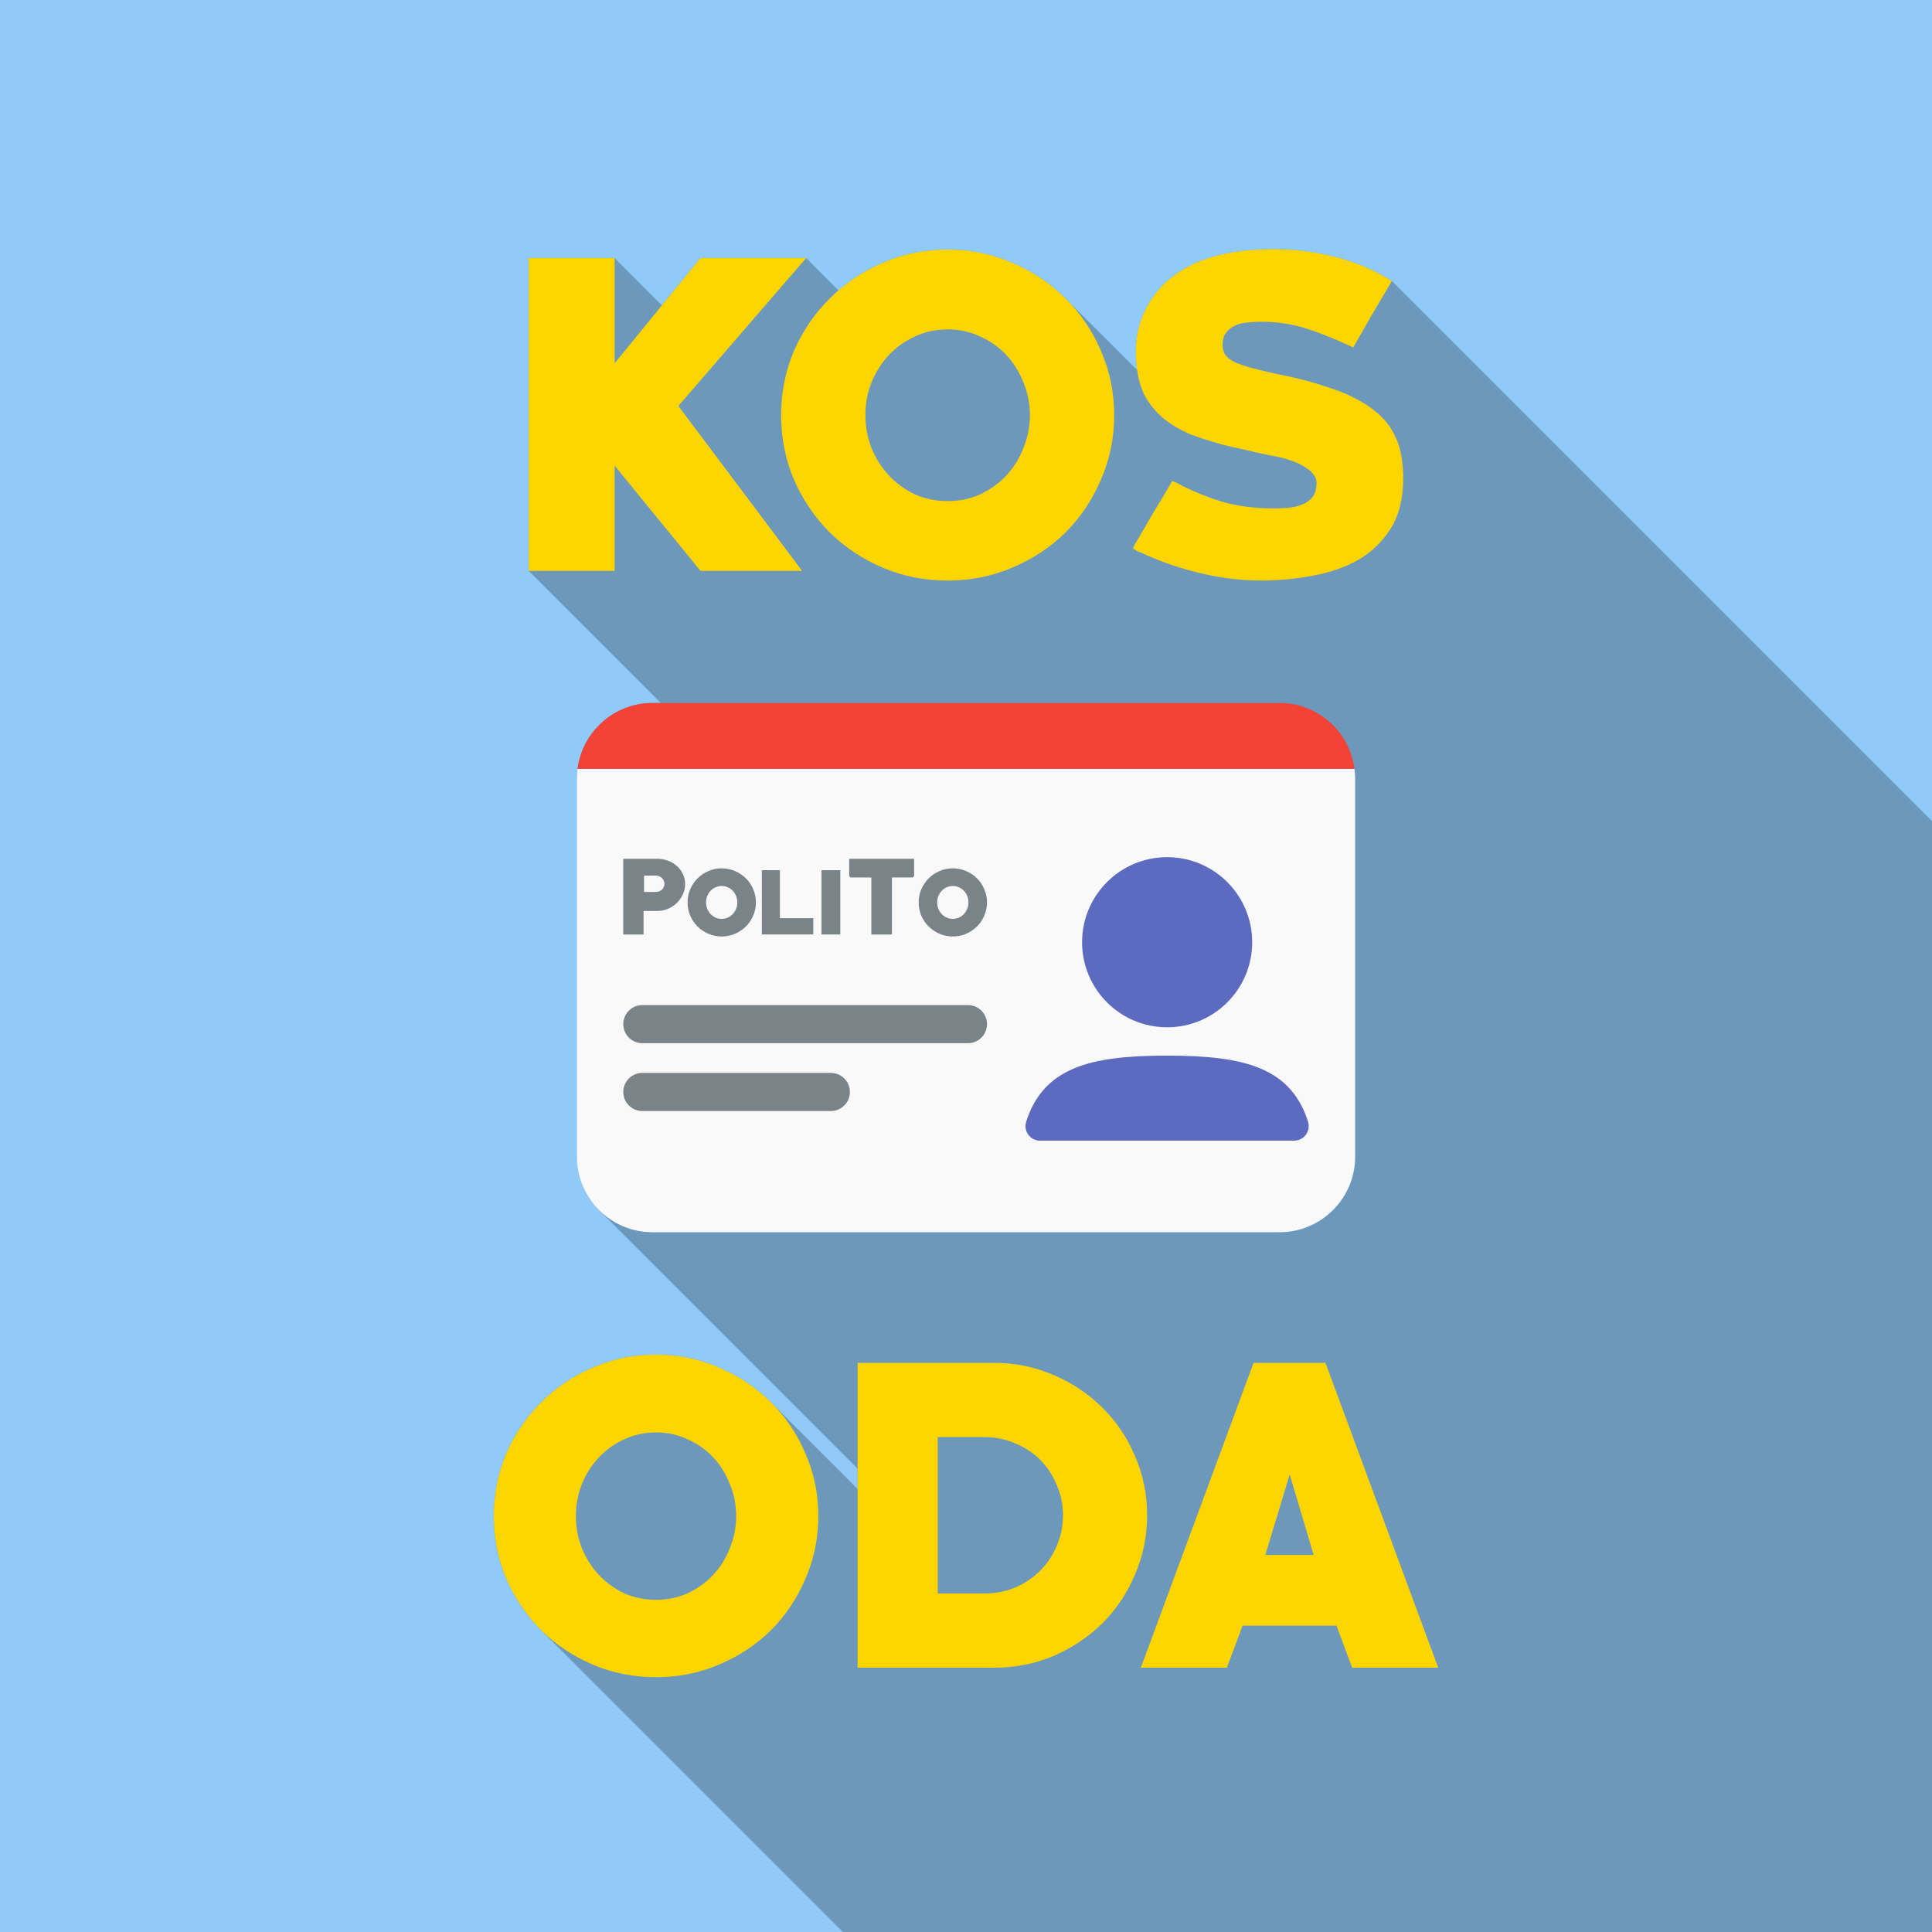 <?xml version="1.0" encoding="UTF-8" standalone="no"?>
<!-- Created with Inkscape (http://www.inkscape.org/) -->

<svg
   width="67.733mm"
   height="67.733mm"
   viewBox="0 0 67.733 67.733"
   version="1.1"
   id="svg1"
   xml:space="preserve"
   sodipodi:docname="A4.svg"
   inkscape:version="1.3 (0e150ed6c4, 2023-07-21)"
   xmlns:inkscape="http://www.inkscape.org/namespaces/inkscape"
   xmlns:sodipodi="http://sodipodi.sourceforge.net/DTD/sodipodi-0.dtd"
   xmlns="http://www.w3.org/2000/svg"
   xmlns:svg="http://www.w3.org/2000/svg"><sodipodi:namedview
     id="namedview1"
     pagecolor="#ffffff"
     bordercolor="#999999"
     borderopacity="1"
     inkscape:showpageshadow="2"
     inkscape:pageopacity="0"
     inkscape:pagecheckerboard="0"
     inkscape:deskcolor="#d1d1d1"
     inkscape:document-units="mm"
     inkscape:zoom="1.8220149"
     inkscape:cx="200.05325"
     inkscape:cy="146.81549"
     inkscape:window-width="1920"
     inkscape:window-height="1001"
     inkscape:window-x="-9"
     inkscape:window-y="-9"
     inkscape:window-maximized="1"
     inkscape:current-layer="svg1" /><defs
     id="defs1"><rect
       x="128.772"
       y="414.13"
       width="302.871"
       height="109.198"
       id="rect1040" /><rect
       x="124.651"
       y="63.871"
       width="290.509"
       height="105.078"
       id="rect1039" /></defs><path
     id="rect1-3"
     style="fill:#90caf9;fill-opacity:1;stroke-width:0.133"
     d="M 0,0 H 67.733 V 67.733 H 0 Z" /><path
     id="path35"
     style="fill:#000001;fill-opacity:0.247;stroke-width:0.073"
     d="m 44.63,8.735 c -0.221,0 -0.443,0.008 -0.664,0.025 -0.221,0.016 -0.443,0.041 -0.664,0.074 -0.443,0.066 -0.867,0.179 -1.272,0.339 -0.396,0.16 -0.759,0.382 -1.088,0.664 -0.33,0.283 -0.598,0.641 -0.806,1.074 -0.104,0.217 -0.184,0.448 -0.24,0.693 -0.047,0.236 -0.071,0.471 -0.071,0.707 0,0.17 0.007,0.331 0.022,0.484 0.006,0.067 0.02,0.125 0.029,0.189 l -2.489,-2.489 -0.036,-0.036 C 36.823,9.932 36.201,9.517 35.485,9.216 c -0.707,-0.311 -1.461,-0.467 -2.262,-0.467 -0.81,0 -1.569,0.156 -2.276,0.467 -0.577,0.246 -1.09,0.571 -1.548,0.968 L 28.262,9.046 H 24.559 L 23.206,10.704 21.549,9.046 H 18.538 V 20.014 l 4.631,4.631 H 22.874 c -1.345,0 -2.457,1.008 -2.626,2.309 -0.015,0.112 -0.025,0.226 -0.025,0.342 v 13.253 c 0,0.365 0.074,0.714 0.209,1.031 0.067,0.159 0.149,0.309 0.245,0.45 0.043,0.064 0.098,0.118 0.146,0.178 0.059,0.072 0.112,0.149 0.177,0.215 l 7.94,7.94 1.125,1.125 V 52.201 L 27.022,49.157 c -0.257,-0.257 -0.537,-0.486 -0.84,-0.688 -0.303,-0.202 -0.629,-0.376 -0.978,-0.523 -0.516,-0.227 -1.059,-0.369 -1.627,-0.426 h -2.34e-4 c -0.189,-0.019 -0.382,-0.028 -0.577,-0.028 -0.79,0 -1.529,0.152 -2.217,0.455 -0.344,0.147 -0.667,0.321 -0.968,0.523 -0.301,0.202 -0.58,0.431 -0.837,0.688 v 2.31e-4 c -0.514,0.505 -0.923,1.102 -1.226,1.791 -0.147,0.344 -0.257,0.7 -0.33,1.067 -0.037,0.184 -0.064,0.37 -0.083,0.559 v 2.35e-4 c -0.018,0.189 -0.028,0.381 -0.028,0.576 v 2.35e-4 c 8e-6,0.195 0.009,0.387 0.028,0.577 v 2.31e-4 c 0.055,0.568 0.193,1.11 0.413,1.627 0.076,0.172 0.158,0.339 0.247,0.5 0.267,0.484 0.593,0.919 0.979,1.304 6.72e-4,4.52e-4 0.001,0.001 0.002,0.002 l 10.572,10.572 H 67.733 V 28.785 L 48.8,9.852 h -2.35e-4 C 48.479,9.654 48.151,9.484 47.814,9.343 h -2.31e-4 C 47.477,9.201 47.132,9.088 46.778,9.004 46.072,8.825 45.356,8.735 44.63,8.735 Z" /><path
     style="fill:#f9f9f9;stroke-width:0.073"
     d="m 20.248,26.954 c -0.015,0.112 -0.025,0.226 -0.025,0.342 v 13.253 c 0,1.462 1.189,2.651 2.651,2.651 h 21.985 c 1.462,0 2.651,-1.189 2.651,-2.651 v -13.253 c 0,-0.116 -0.01,-0.23 -0.025,-0.342 z"
     id="path16" /><path
     id="path5"
     style="fill:#f44336;fill-opacity:1;stroke-width:0.073"
     d="m 22.874,24.645 c -1.345,0 -2.457,1.008 -2.626,2.309 h 27.237 c -0.169,-1.3 -1.281,-2.309 -2.626,-2.309 z" /><path
     style="fill:#798388;fill-opacity:1;stroke-width:0.073"
     d="m 22.519,37.615 h 6.609 c 0.369,0 0.668,0.299 0.668,0.668 0,0.369 -0.299,0.668 -0.668,0.668 h -6.609 c -0.369,0 -0.668,-0.299 -0.668,-0.668 0,-0.369 0.299,-0.668 0.668,-0.668 z"
     id="path29" /><path
     style="fill:#798388;fill-opacity:1;stroke-width:0.073"
     d="m 22.519,35.237 h 11.416 c 0.369,0 0.668,0.299 0.668,0.668 0,0.369 -0.299,0.668 -0.668,0.668 H 22.519 c -0.369,0 -0.668,-0.299 -0.668,-0.668 0,-0.369 0.299,-0.668 0.668,-0.668 z"
     id="path28" /><path
     style="fill:#798388;fill-opacity:1;stroke-width:0.073"
     d="m 28.8,30.507 h 0.66 v 2.255 h -0.66 z"
     id="path24" /><path
     style="fill:#798388;fill-opacity:1;stroke-width:0.073"
     d="m 26.709,30.507 h 0.633 v 1.683 h 1.17 v 0.571 h -1.803 z"
     id="path23" /><path
     id="path22"
     style="fill:#798388;fill-opacity:1;stroke-width:0.073"
     d="m 33.405,30.442 c -0.164,0 -0.319,0.032 -0.465,0.096 -0.146,0.062 -0.274,0.147 -0.383,0.257 -0.107,0.107 -0.193,0.234 -0.257,0.38 -0.062,0.144 -0.092,0.298 -0.092,0.462 0,0.164 0.031,0.319 0.092,0.465 0.064,0.146 0.149,0.273 0.257,0.38 0.109,0.107 0.237,0.193 0.383,0.256 0.146,0.062 0.301,0.093 0.465,0.093 0.164,0 0.319,-0.031 0.465,-0.093 0.146,-0.064 0.273,-0.149 0.38,-0.256 0.109,-0.107 0.195,-0.234 0.257,-0.38 0.064,-0.146 0.096,-0.301 0.096,-0.465 0,-0.164 -0.032,-0.319 -0.096,-0.465 -0.062,-0.146 -0.147,-0.273 -0.257,-0.38 -0.107,-0.107 -0.234,-0.192 -0.38,-0.253 -0.146,-0.064 -0.301,-0.096 -0.465,-0.096 z m 0,0.619 c 0.078,0 0.15,0.016 0.216,0.048 0.068,0.03 0.126,0.071 0.174,0.123 0.05,0.052 0.089,0.114 0.116,0.185 0.027,0.068 0.041,0.141 0.041,0.219 0,0.078 -0.014,0.152 -0.041,0.222 -0.027,0.068 -0.066,0.13 -0.116,0.185 -0.048,0.052 -0.106,0.095 -0.174,0.126 -0.066,0.03 -0.138,0.045 -0.216,0.045 -0.078,0 -0.151,-0.015 -0.219,-0.045 -0.066,-0.032 -0.124,-0.074 -0.174,-0.126 -0.048,-0.055 -0.087,-0.116 -0.116,-0.185 -0.027,-0.071 -0.041,-0.145 -0.041,-0.222 0,-0.078 0.014,-0.151 0.041,-0.219 0.03,-0.071 0.068,-0.132 0.116,-0.185 0.05,-0.052 0.108,-0.094 0.174,-0.123 0.068,-0.032 0.141,-0.048 0.219,-0.048 z" /><path
     id="path21"
     style="fill:#798388;fill-opacity:1;stroke-width:0.073"
     d="m 25.303,30.442 c -0.164,0 -0.319,0.032 -0.465,0.096 -0.146,0.062 -0.274,0.147 -0.383,0.257 -0.107,0.107 -0.193,0.234 -0.257,0.38 -0.062,0.144 -0.092,0.298 -0.092,0.462 0,0.164 0.031,0.319 0.092,0.465 0.064,0.146 0.149,0.273 0.257,0.38 0.109,0.107 0.237,0.193 0.383,0.256 0.146,0.062 0.301,0.093 0.465,0.093 0.164,0 0.319,-0.031 0.465,-0.093 0.146,-0.064 0.272,-0.149 0.38,-0.256 0.109,-0.107 0.195,-0.234 0.257,-0.38 0.064,-0.146 0.096,-0.301 0.096,-0.465 0,-0.164 -0.032,-0.319 -0.096,-0.465 -0.062,-0.146 -0.147,-0.273 -0.257,-0.38 -0.107,-0.107 -0.234,-0.192 -0.38,-0.253 -0.146,-0.064 -0.301,-0.096 -0.465,-0.096 z m 0,0.619 c 0.078,0 0.149,0.016 0.215,0.048 0.068,0.03 0.126,0.071 0.174,0.123 0.05,0.052 0.089,0.114 0.116,0.185 0.027,0.068 0.041,0.141 0.041,0.219 0,0.078 -0.014,0.152 -0.041,0.222 -0.027,0.068 -0.066,0.13 -0.116,0.185 -0.048,0.052 -0.106,0.095 -0.174,0.126 -0.066,0.03 -0.138,0.045 -0.215,0.045 -0.078,0 -0.151,-0.015 -0.219,-0.045 -0.066,-0.032 -0.124,-0.074 -0.175,-0.126 -0.048,-0.055 -0.087,-0.116 -0.116,-0.185 -0.027,-0.071 -0.041,-0.145 -0.041,-0.222 0,-0.078 0.014,-0.151 0.041,-0.219 0.03,-0.071 0.068,-0.132 0.116,-0.185 0.05,-0.052 0.108,-0.094 0.175,-0.123 0.068,-0.032 0.141,-0.048 0.219,-0.048 z" /><path
     style="fill:#798388;fill-opacity:1;stroke-width:0.073"
     d="m 29.771,30.107 h 2.276 v 0.609 l -0.048,0.048 H 31.27 v 1.998 h -0.722 v -1.998 h -0.729 l -0.048,-0.048 z"
     id="path20" /><path
     id="path19"
     style="fill:#798388;fill-opacity:1;stroke-width:0.073"
     d="m 21.85,30.107 v 2.655 h 0.712 v -0.825 h 0.482 c 0.128,0 0.25,-0.024 0.366,-0.072 0.119,-0.05 0.222,-0.117 0.311,-0.202 0.091,-0.087 0.163,-0.187 0.216,-0.301 0.055,-0.114 0.082,-0.237 0.082,-0.37 0,-0.13 -0.027,-0.25 -0.082,-0.359 -0.052,-0.109 -0.124,-0.203 -0.216,-0.28 -0.089,-0.078 -0.193,-0.138 -0.311,-0.181 -0.116,-0.043 -0.238,-0.065 -0.366,-0.065 z m 0.729,0.589 h 0.414 c 0.041,0 0.08,0.008 0.116,0.024 0.036,0.014 0.068,0.034 0.096,0.062 0.027,0.025 0.049,0.055 0.065,0.089 0.016,0.034 0.024,0.072 0.024,0.113 0,0.041 -0.008,0.079 -0.024,0.113 -0.016,0.034 -0.038,0.065 -0.065,0.092 -0.027,0.025 -0.059,0.045 -0.096,0.061 -0.036,0.014 -0.075,0.021 -0.116,0.021 H 22.579 Z" /><path
     id="path1"
     style="fill:#5c6bc0;stroke-width:0.497"
     d="m 40.918,30.051 c -1.647,0 -2.982,1.335 -2.982,2.982 0,1.647 1.335,2.982 2.982,2.982 1.647,0 2.982,-1.335 2.982,-2.982 0,-1.647 -1.335,-2.982 -2.982,-2.982 z m 0,6.957 c -1.38,0 -2.457,0.11 -3.265,0.449 -0.865,0.362 -1.394,0.977 -1.677,1.87 -0.104,0.33 0.143,0.663 0.486,0.663 h 8.908 c 0.344,0 0.593,-0.335 0.488,-0.667 -0.283,-0.893 -0.815,-1.507 -1.681,-1.869 -0.807,-0.337 -1.882,-0.446 -3.259,-0.446 z" /><path
     style="font-size:40px;line-height:1.25;font-family:PRIMETIME;-inkscape-font-specification:'PRIMETIME, Normal';letter-spacing:0px;word-spacing:0px;white-space:pre;fill:#ffd500;stroke-width:0.353"
     d="m 44.234,20.353 q -1.102,0 -2.191,-0.269 -1.074,-0.254 -2.064,-0.721 -0.028,0 -0.141,-0.057 -0.113,-0.071 -0.113,-0.099 0,-0.014 0.057,-0.113 0.057,-0.099 0.141,-0.24 0.085,-0.155 0.198,-0.339 0.113,-0.198 0.226,-0.396 0.24,-0.396 0.452,-0.749 0.212,-0.353 0.297,-0.509 0.184,0.071 0.353,0.17 0.763,0.382 1.527,0.594 0.777,0.198 1.64,0.198 0.24,0 0.509,-0.014 0.283,-0.028 0.509,-0.113 0.226,-0.085 0.367,-0.254 0.155,-0.184 0.155,-0.509 0,-0.155 -0.085,-0.269 -0.085,-0.127 -0.212,-0.212 -0.127,-0.099 -0.269,-0.17 -0.141,-0.071 -0.269,-0.113 -0.297,-0.113 -0.608,-0.17 -0.311,-0.057 -0.622,-0.127 -0.41,-0.099 -0.806,-0.184 -0.396,-0.085 -0.763,-0.198 -0.382,-0.113 -0.735,-0.24 -0.339,-0.141 -0.636,-0.325 -0.608,-0.367 -0.975,-0.975 -0.353,-0.622 -0.353,-1.64 0,-0.353 0.071,-0.707 0.085,-0.367 0.24,-0.693 0.311,-0.65 0.806,-1.074 0.495,-0.424 1.088,-0.664 0.608,-0.24 1.272,-0.339 0.664,-0.099 1.329,-0.099 1.088,0 2.148,0.269 1.06,0.254 2.021,0.848 -0.353,0.594 -0.693,1.173 -0.325,0.565 -0.664,1.159 -0.82,-0.396 -1.597,-0.65 -0.763,-0.254 -1.654,-0.254 -0.212,0 -0.452,0.028 -0.226,0.014 -0.424,0.099 -0.198,0.085 -0.325,0.254 -0.127,0.155 -0.127,0.424 0,0.198 0.085,0.339 0.099,0.155 0.353,0.283 0.269,0.113 0.65,0.212 0.382,0.099 0.834,0.198 0.452,0.085 0.947,0.212 0.481,0.127 0.961,0.297 0.495,0.155 0.919,0.396 0.438,0.226 0.777,0.551 0.339,0.311 0.537,0.749 0.155,0.325 0.212,0.707 0.057,0.367 0.057,0.735 0,1.074 -0.438,1.767 -0.438,0.693 -1.145,1.102 -0.707,0.396 -1.597,0.551 -0.89,0.17 -1.781,0.17 z"
     id="path4" /><path
     id="path2"
     style="font-size:40px;line-height:1.25;font-family:PRIMETIME;-inkscape-font-specification:'PRIMETIME, Normal';letter-spacing:0px;word-spacing:0px;white-space:pre;fill:#ffd500;stroke-width:0.353"
     d="m 33.223,8.749 c -0.81,0 -1.569,0.156 -2.276,0.467 -0.707,0.302 -1.324,0.716 -1.852,1.244 -0.528,0.518 -0.947,1.131 -1.258,1.837 -0.302,0.707 -0.452,1.461 -0.452,2.262 0,0.801 0.151,1.555 0.452,2.261 0.311,0.707 0.73,1.324 1.258,1.852 0.528,0.518 1.145,0.928 1.852,1.23 0.707,0.302 1.465,0.452 2.276,0.452 0.801,0 1.555,-0.151 2.262,-0.452 0.716,-0.302 1.338,-0.711 1.866,-1.23 0.528,-0.528 0.942,-1.145 1.244,-1.852 0.311,-0.707 0.467,-1.46 0.467,-2.261 0,-0.801 -0.156,-1.555 -0.467,-2.262 -0.302,-0.707 -0.716,-1.319 -1.244,-1.837 -0.528,-0.528 -1.15,-0.942 -1.866,-1.244 -0.707,-0.311 -1.461,-0.467 -2.262,-0.467 z m 0,2.799 c 0.415,0 0.796,0.085 1.145,0.254 0.358,0.16 0.664,0.377 0.919,0.65 0.254,0.273 0.452,0.594 0.594,0.961 0.151,0.358 0.226,0.74 0.226,1.145 0,0.396 -0.075,0.777 -0.226,1.145 -0.141,0.367 -0.339,0.688 -0.594,0.961 -0.254,0.273 -0.56,0.495 -0.919,0.664 -0.349,0.16 -0.73,0.24 -1.145,0.24 -0.415,0 -0.801,-0.08 -1.159,-0.24 -0.349,-0.17 -0.65,-0.391 -0.905,-0.664 -0.254,-0.273 -0.457,-0.594 -0.608,-0.961 -0.141,-0.367 -0.212,-0.749 -0.212,-1.145 0,-0.405 0.071,-0.787 0.212,-1.145 0.151,-0.367 0.353,-0.688 0.608,-0.961 0.254,-0.273 0.556,-0.49 0.905,-0.65 0.358,-0.17 0.744,-0.254 1.159,-0.254 z" /><path
     style="font-size:40px;line-height:1.25;font-family:PRIMETIME;-inkscape-font-specification:'PRIMETIME, Normal';letter-spacing:0px;word-spacing:0px;white-space:pre;fill:#ffd500;stroke-width:0.353"
     d="m 23.782,14.233 4.339,5.781 h -3.562 l -3.011,-3.689 v 3.689 h -3.011 V 9.046 h 3.011 v 3.689 l 3.011,-3.689 h 3.703 z"
     id="text1039" /><path
     id="path9"
     style="font-size:40px;line-height:1.25;font-family:PRIMETIME;-inkscape-font-specification:'PRIMETIME, Normal';letter-spacing:0px;word-spacing:0px;white-space:pre;fill:#ffd500;stroke-width:0.344"
     d="M 43.948,47.78 39.996,58.468 h 3.016 l 0.551,-1.474 h 3.292 l 0.551,1.474 H 50.422 L 46.469,47.78 Z m 1.267,3.911 0.84,2.823 h -1.694 z" /><path
     id="path7"
     style="font-size:40px;line-height:1.25;font-family:PRIMETIME;-inkscape-font-specification:'PRIMETIME, Normal';letter-spacing:0px;word-spacing:0px;white-space:pre;fill:#ffd500;stroke-width:0.344"
     d="M 30.066,47.78 V 58.468 h 4.779 c 0.744,0 1.441,-0.138 2.093,-0.413 0.652,-0.285 1.221,-0.665 1.708,-1.143 0.487,-0.487 0.868,-1.056 1.143,-1.708 0.285,-0.652 0.427,-1.345 0.427,-2.08 0,-0.735 -0.142,-1.428 -0.427,-2.08 -0.275,-0.652 -0.657,-1.217 -1.143,-1.694 -0.487,-0.487 -1.056,-0.867 -1.708,-1.143 -0.652,-0.285 -1.35,-0.427 -2.093,-0.427 z m 2.809,2.603 h 1.639 c 0.386,0 0.744,0.073 1.074,0.22 0.34,0.138 0.633,0.33 0.881,0.578 0.248,0.248 0.441,0.542 0.578,0.882 0.147,0.331 0.22,0.684 0.22,1.06 0,0.376 -0.073,0.734 -0.22,1.074 -0.138,0.331 -0.331,0.62 -0.578,0.868 -0.248,0.248 -0.542,0.445 -0.881,0.592 -0.331,0.138 -0.689,0.207 -1.074,0.207 h -1.639 z" /><path
     id="text1040"
     style="font-size:40px;line-height:1.25;font-family:PRIMETIME;-inkscape-font-specification:'PRIMETIME, Normal';letter-spacing:0px;word-spacing:0px;white-space:pre;fill:#ffd500;stroke-width:0.344"
     d="m 23,47.491 c -0.79,0 -1.529,0.152 -2.217,0.455 -0.689,0.294 -1.29,0.698 -1.804,1.212 -0.514,0.505 -0.923,1.102 -1.226,1.791 -0.294,0.689 -0.441,1.423 -0.441,2.204 0,0.78 0.147,1.515 0.441,2.204 0.303,0.689 0.712,1.29 1.226,1.804 0.514,0.505 1.116,0.905 1.804,1.198 0.689,0.294 1.428,0.441 2.217,0.441 0.78,0 1.515,-0.147 2.204,-0.441 0.698,-0.294 1.304,-0.693 1.818,-1.198 0.514,-0.514 0.918,-1.116 1.212,-1.804 0.303,-0.689 0.455,-1.423 0.455,-2.204 0,-0.78 -0.152,-1.515 -0.455,-2.204 -0.294,-0.689 -0.698,-1.286 -1.212,-1.791 -0.514,-0.514 -1.12,-0.918 -1.818,-1.212 -0.689,-0.303 -1.423,-0.455 -2.204,-0.455 z m 0,2.727 c 0.404,0 0.776,0.082 1.116,0.248 0.349,0.156 0.647,0.367 0.895,0.634 0.248,0.266 0.441,0.578 0.578,0.937 0.147,0.349 0.22,0.721 0.22,1.116 0,0.386 -0.073,0.758 -0.22,1.116 -0.138,0.358 -0.331,0.67 -0.578,0.937 -0.248,0.266 -0.546,0.482 -0.895,0.647 -0.34,0.156 -0.712,0.234 -1.116,0.234 -0.404,0 -0.78,-0.078 -1.129,-0.234 -0.34,-0.165 -0.634,-0.381 -0.882,-0.647 -0.248,-0.266 -0.445,-0.578 -0.592,-0.937 -0.138,-0.358 -0.207,-0.73 -0.207,-1.116 0,-0.395 0.069,-0.767 0.207,-1.116 0.147,-0.358 0.344,-0.67 0.592,-0.937 0.248,-0.266 0.542,-0.478 0.882,-0.634 0.349,-0.165 0.725,-0.248 1.129,-0.248 z" /></svg>
